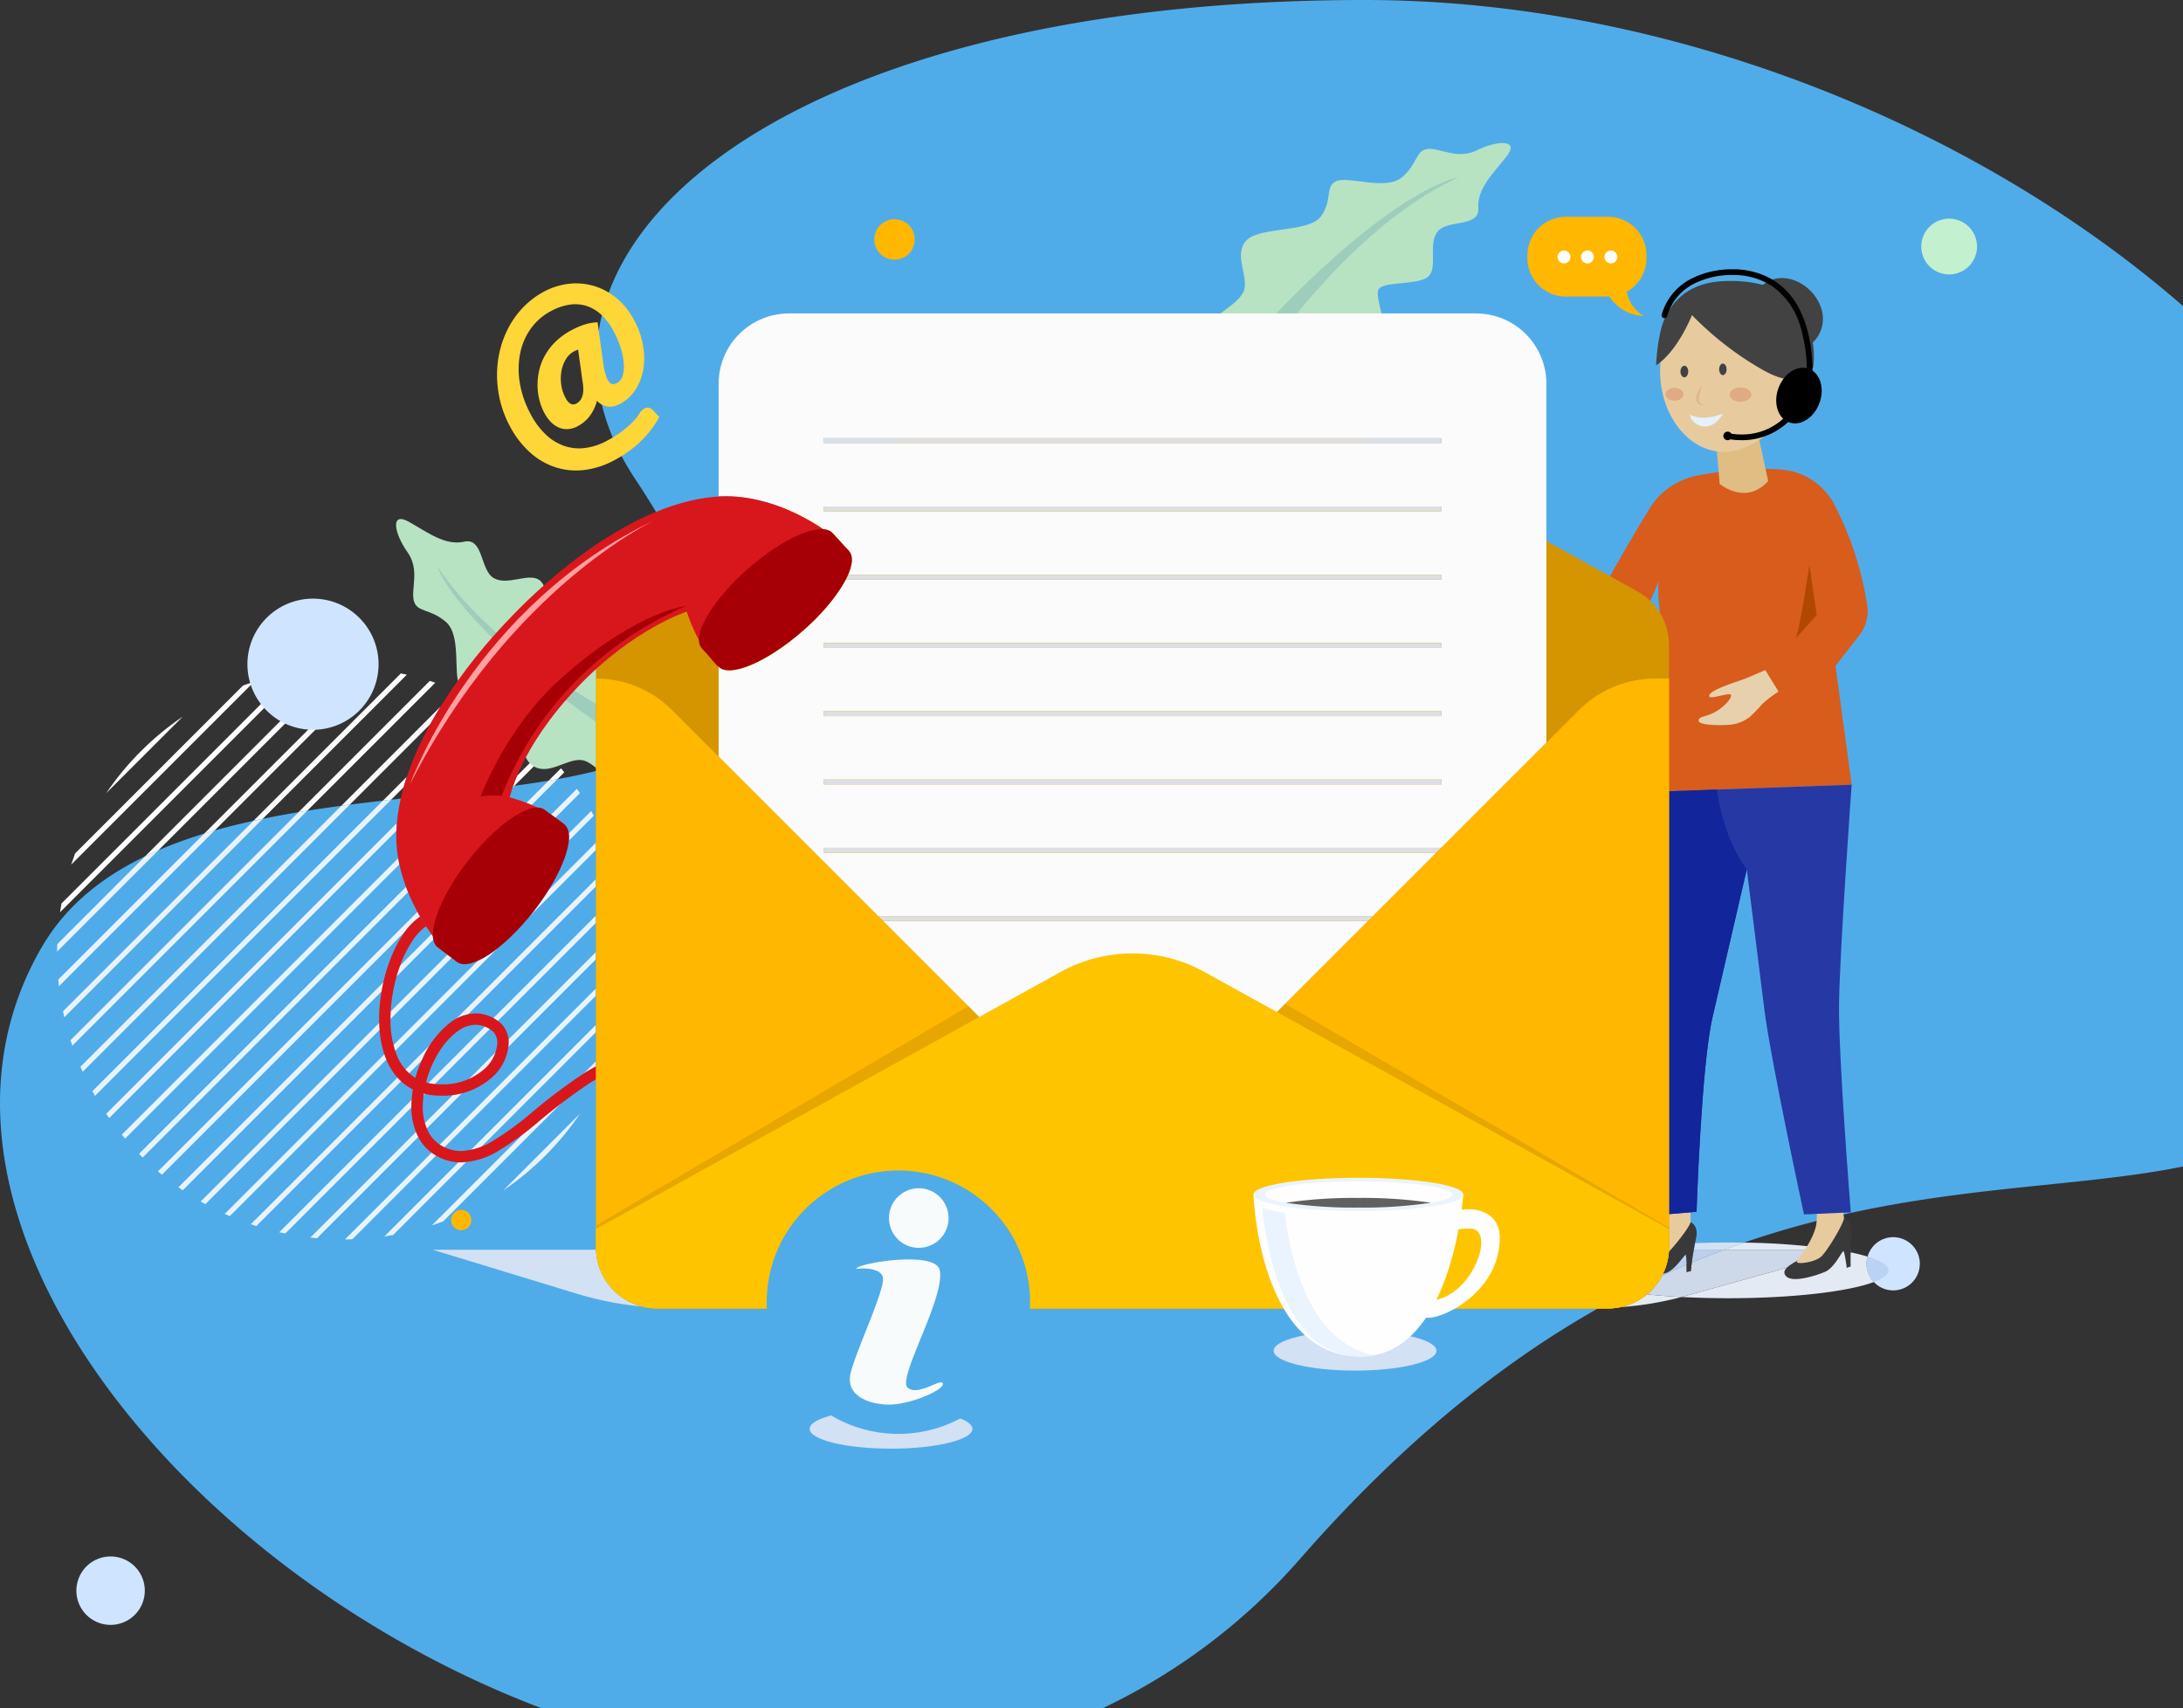 <svg xmlns="http://www.w3.org/2000/svg" xmlns:xlink="http://www.w3.org/1999/xlink" width="510.531" height="399.444" viewBox="0 0 510.531 399.444"><rect x="0" y="0" width="510.531" height="399.444" fill="#333333" stroke="none"/><defs><clipPath id="a"><path d="M480.137-210.811l58.712-58.712v1.7l-56.973,56.973q-.868.028-1.739.035" transform="translate(-480.137 269.523)"/></clipPath><clipPath id="b"><path d="M480.137-210.811h58.712v-58.712H480.137Z" transform="translate(-480.137 269.523)"/></clipPath><linearGradient id="c" x1="-8.166" y1="4.585" x2="-8.163" y2="4.585" gradientUnits="objectBoundingBox"><stop offset="0" stop-color="#dcd7f5"/><stop offset="1" stop-color="#e9f3fe"/></linearGradient><clipPath id="d"><path d="M473.6-211.087q-.774-.07-1.545-.159l66.8-66.8v1.7L473.6-211.087" transform="translate(-472.051 278.045)"/></clipPath><linearGradient id="e" x1="-7.067" y1="4.153" x2="-7.065" y2="4.153" xlink:href="#c"/><clipPath id="f"><path d="M519.46-316.861c.232-.669.528-1.453.9-2.341l6.195-6.2c.144.141.289.279.432.421s.28.288.42.432l-7.643,7.643-.305.041" transform="translate(-519.46 325.398)"/></clipPath><linearGradient id="g" x1="-65.357" y1="38.115" x2="-65.341" y2="38.115" gradientUnits="objectBoundingBox"><stop offset="0" stop-color="#eedff4"/><stop offset="1" stop-color="#fdfdfd"/></linearGradient><clipPath id="h"><path d="M432.838-229.974c-.143-.141-.288-.279-.431-.421s-.28-.288-.421-.431l62.431-62.431q.23.62.477,1.227l-62.056,62.056m86.485-86.485c.043-.128.089-.263.137-.4l.305-.041-.443.443" transform="translate(-431.986 316.902)"/></clipPath><linearGradient id="i" x1="-4.921" y1="3.646" x2="-4.92" y2="3.646" xlink:href="#c"/><clipPath id="j"><path d="M489.351-211.5l49.5-49.5v1.7l-47.464,47.464c-.677.12-1.355.232-2.035.331" transform="translate(-489.351 261.002)"/></clipPath><linearGradient id="k" x1="-9.886" y1="5.273" x2="-9.883" y2="5.273" xlink:href="#c"/><clipPath id="l"><path d="M466.174-212.186c-.467-.1-.935-.2-1.4-.3l74.076-74.076v1.7l-72.676,72.674" transform="translate(-464.774 286.565)"/></clipPath><linearGradient id="m" x1="-6.274" y1="3.853" x2="-6.272" y2="3.853" xlink:href="#c"/><clipPath id="n"><path d="M517.172-222.283,535.1-240.21a67.226,67.226,0,0,1-8.111,9.815,67.258,67.258,0,0,1-9.816,8.112" transform="translate(-517.172 240.21)"/></clipPath><linearGradient id="o" x1="-28.849" y1="13.4" x2="-28.842" y2="13.4" xlink:href="#c"/><clipPath id="p"><path d="M459.414-213.946q-.642-.2-1.281-.423l80.717-80.717v1.7l-79.436,79.436" transform="translate(-458.132 295.086)"/></clipPath><linearGradient id="q" x1="-5.676" y1="3.637" x2="-5.674" y2="3.637" xlink:href="#c"/><clipPath id="r"><path d="M527.779-318.1l2.888-2.888q.394.462.777.928l-1.6,1.6q-1.02.184-2.061.357" transform="translate(-527.779 320.987)"/></clipPath><linearGradient id="s" x1="-143.992" y1="111.146" x2="-143.956" y2="111.146" xlink:href="#g"/><clipPath id="t"><path d="M437.324-225.939c-.312-.256-.62-.515-.928-.777l60.689-60.689q.3.554.613,1.092l-60.375,60.375M523.8-312.418q-.584-.248-1.215-.491l5.191-5.191q1.04-.174,2.061-.357l-6.037,6.039" transform="translate(-436.396 318.457)"/></clipPath><linearGradient id="u" x1="-4.67" y1="3.442" x2="-4.669" y2="3.442" xlink:href="#c"/><clipPath id="v"><path d="M442.2-222.3q-.506-.344-1.009-.7l59.186-59.187c.108.148.216.3.324.44a5.542,5.542,0,0,0,.1.837L442.2-222.3m87.158-87.16c-.139-.093-.283-.188-.435-.285l-.563-.421,6.025-6.025c.236.333.468.671.7,1.008l-5.724,5.724" transform="translate(-441.194 316.188)"/></clipPath><linearGradient id="w" x1="-4.699" y1="3.368" x2="-4.698" y2="3.368" xlink:href="#c"/><clipPath id="x"><path d="M447.486-219.059q-.548-.3-1.089-.615l57.72-57.72.973.729-57.6,57.605m85.024-85.024a7.335,7.335,0,0,0-.019-1.685l5.219-5.219q.312.542.615,1.089l-5.815,5.815" transform="translate(-446.396 310.987)"/></clipPath><linearGradient id="y" x1="-4.856" y1="3.383" x2="-4.854" y2="3.383" xlink:href="#c"/><clipPath id="z"><path d="M453.207-216.259q-.592-.256-1.18-.525l59.184-59.182a23.171,23.171,0,0,0,4.631-2.927l-62.635,62.635m70.18-70.181q.456-.556.908-1.135a58.567,58.567,0,0,0,3.475-4.952l11.08-11.08v1.7l-15.463,15.463" transform="translate(-452.027 303.607)"/></clipPath><linearGradient id="aa" x1="-5.206" y1="3.476" x2="-5.205" y2="3.476" xlink:href="#c"/><clipPath id="ab"><path d="M500.469-214.1l38.38-38.38v1.7l-35.761,35.761q-1.3.486-2.619.915" transform="translate(-500.469 252.482)"/></clipPath><linearGradient id="ac" x1="-13.04" y1="6.578" x2="-13.036" y2="6.578" xlink:href="#c"/><clipPath id="ad"><path d="M479.3-312.223l23.215-23.213c-.827,1.335-1.636,2.708-2.416,4.12l-18.836,18.835c-.652.085-1.311.171-1.963.259" transform="translate(-479.299 335.436)"/></clipPath><linearGradient id="ae" x1="-20.646" y1="14.45" x2="-20.641" y2="14.45" xlink:href="#g"/><clipPath id="af"><path d="M418.8-250.015q-.268-.588-.525-1.18L479.3-312.223c.652-.088,1.311-.173,1.963-.259L418.8-250.015" transform="translate(-418.271 312.482)"/></clipPath><linearGradient id="ag" x1="-6.64" y1="5.002" x2="-6.638" y2="5.002" xlink:href="#c"/><clipPath id="ah"><path d="M489.019-313.422l5.595-5.595q-.406,1.222-.755,2.459l-2.917,2.917q-.96.108-1.923.219" transform="translate(-489.019 319.017)"/></clipPath><linearGradient id="ai" x1="-87.408" y1="57.022" x2="-87.384" y2="57.022" xlink:href="#g"/><clipPath id="aj"><path d="M421.686-244.385c-.208-.361-.415-.724-.615-1.089l67.948-67.948q.962-.112,1.923-.219l-69.256,69.256" transform="translate(-421.071 313.641)"/></clipPath><linearGradient id="ak" x1="-6.026" y1="4.529" x2="-6.025" y2="4.529" xlink:href="#c"/><clipPath id="al"><path d="M425-239.183c-.236-.333-.467-.671-.7-1.008l67.973-67.972c-.053.605-.093,1.215-.117,1.821L425-239.183" transform="translate(-424.308 308.163)"/></clipPath><linearGradient id="am" x1="-6.242" y1="4.467" x2="-6.24" y2="4.467" xlink:href="#c"/><clipPath id="an"><path d="M428.727-234.385q-.392-.462-.776-.928l64.64-64.64q.124.718.276,1.428l-64.14,64.14" transform="translate(-427.951 299.953)"/></clipPath><linearGradient id="ao" x1="-6.592" y1="4.575" x2="-6.59" y2="4.575" xlink:href="#c"/><clipPath id="ap"><path d="M413.515-287.339c.1-.68.212-1.357.331-2.035l54.164-54.164c.677-.119,1.355-.232,2.035-.331l-56.529,56.529" transform="translate(-413.515 343.868)"/></clipPath><linearGradient id="aq" x1="-7.315" y1="6.083" x2="-7.313" y2="6.083" xlink:href="#g"/><clipPath id="ar"><path d="M424.295-315.161a67.178,67.178,0,0,1,8.112-9.816,67.251,67.251,0,0,1,9.815-8.112l-17.927,17.928" transform="translate(-424.295 333.089)"/></clipPath><linearGradient id="as" x1="-23.668" y1="18.579" x2="-23.661" y2="18.579" xlink:href="#g"/><clipPath id="at"><path d="M469.283-310.727l30.7-30.7q.642.2,1.281.423l-29.944,29.944c-.683.108-1.357.219-2.036.332" transform="translate(-469.283 341.426)"/></clipPath><linearGradient id="au" x1="-14.674" y1="11.122" x2="-14.67" y2="11.122" xlink:href="#g"/><clipPath id="av"><path d="M416.379-256.121c-.144-.425-.287-.853-.421-1.281l53.325-53.325c.679-.113,1.353-.224,2.036-.332l-54.94,54.939" transform="translate(-415.958 311.059)"/></clipPath><linearGradient id="aw" x1="-7.514" y1="5.662" x2="-7.511" y2="5.662" xlink:href="#c"/><clipPath id="ax"><path d="M433.384-300.391l44.133-44.135q.87-.028,1.739-.035l-42.737,42.739q-1.592.688-3.135,1.431" transform="translate(-433.384 344.56)"/></clipPath><linearGradient id="ay" x1="-9.448" y1="7.801" x2="-9.445" y2="7.801" xlink:href="#g"/><clipPath id="az"><path d="M412.823-278.127q.006-.868.035-1.739l20.527-20.525q1.54-.742,3.135-1.431l-23.7,23.695" transform="translate(-412.823 301.822)"/></clipPath><linearGradient id="ba" x1="-17.422" y1="12.738" x2="-17.416" y2="12.738" xlink:href="#c"/><clipPath id="bb"><path d="M416.112-298.458q.43-1.318.915-2.619l39.28-39.279q1.3-.486,2.619-.915l-42.813,42.812" transform="translate(-416.112 341.27)"/></clipPath><linearGradient id="bc" x1="-9.719" y1="7.971" x2="-9.716" y2="7.971" xlink:href="#g"/><clipPath id="bd"><path d="M458.744-308.71l34.476-34.476q.7.144,1.4.3L460.91-309.171c-.725.151-1.445.3-2.165.461" transform="translate(-458.744 343.186)"/></clipPath><linearGradient id="be" x1="-12.786" y1="9.954" x2="-12.783" y2="9.954" xlink:href="#g"/><clipPath id="bf"><path d="M414.5-262.762q-.16-.7-.3-1.4l44.547-44.547c.72-.157,1.44-.311,2.165-.461L414.5-262.762" transform="translate(-414.198 309.171)"/></clipPath><linearGradient id="bg" x1="-8.867" y1="6.662" x2="-8.864" y2="6.662" xlink:href="#c"/><clipPath id="bh"><path d="M447.238-305.725l38.561-38.56c.515.047,1.031.1,1.544.159l-37.688,37.689q-1.218.346-2.417.712" transform="translate(-447.238 344.284)"/></clipPath><linearGradient id="bi" x1="-11.152" y1="8.929" x2="-11.148" y2="8.929" xlink:href="#g"/><clipPath id="bj"><path d="M413.258-270.039q-.088-.772-.16-1.545l34.14-34.14q1.2-.366,2.417-.712l-36.4,36.4" transform="translate(-413.098 306.437)"/></clipPath><linearGradient id="bk" x1="-11.3" y1="8.419" x2="-11.296" y2="8.419" xlink:href="#c"/><clipPath id="bl"><path d="M664-229.863h-2.608l-35.477-35.477-19.952-19.952h113.47l-19.387,19.384h0L664-229.863m56.567-56.563H604.829l-37.3-37.3v-21.008a3.466,3.466,0,0,0,2.5.828c3.9,0,10.687-3.524,17.216-9.259a44.837,44.837,0,0,0,10.023-11.961h139.29v-1.133H597.815c1.057-2.425,1.208-4.392.225-5.511h0l-.06-.065-3.759-4.119a3.125,3.125,0,0,0-2.227-.944c-5.777-3.968-14.184-7.715-22.755-7.715q-.856,0-1.711.051V-410.92a16.445,16.445,0,0,1,16.445-16.445h160.7a16.445,16.445,0,0,1,16.444,16.445v83.942l-24.587,24.585H592.088v1.133H735.4l-14.835,14.833M592.088-318.359v1.133H736.562v-1.133H592.088m0-15.967v1.133H736.562v-1.133H592.088m0-15.967v1.133H736.562v-1.133H592.088m0-31.933v1.133H736.562v-1.133H592.088m0-15.967v1.133H736.562v-1.133H592.088" transform="translate(-567.529 427.366)"/></clipPath><linearGradient id="bm" x1="-2.932" y1="2.164" x2="-2.931" y2="2.164" gradientUnits="objectBoundingBox"><stop offset="0" stop-color="#cac7c2"/><stop offset="0.477" stop-color="#fbfbfb"/><stop offset="1" stop-color="#fbfbfb"/></linearGradient><clipPath id="bn"><path d="M592.088-397.059H736.562v-1.133H592.088Z" transform="translate(-592.088 398.192)"/></clipPath><linearGradient id="bo" x1="-4.098" y1="351.347" x2="-4.097" y2="351.347" gradientUnits="objectBoundingBox"><stop offset="0" stop-color="#b2b1af"/><stop offset="1" stop-color="#dddfe2"/></linearGradient><clipPath id="bp"><path d="M592.088-381.092H736.562v-1.133H592.088Z" transform="translate(-592.088 382.226)"/></clipPath><linearGradient id="bq" x1="-4.098" y1="337.259" x2="-4.097" y2="337.259" xlink:href="#bo"/><clipPath id="br"><path d="M736.562-365.126H597.272q.3-.582.543-1.133H736.562v1.133" transform="translate(-597.272 366.259)"/></clipPath><linearGradient id="bs" x1="-4.288" y1="323.171" x2="-4.287" y2="323.171" xlink:href="#bo"/><clipPath id="bt"><path d="M592.088-349.159H736.562v-1.133H592.088Z" transform="translate(-592.088 350.292)"/></clipPath><linearGradient id="bu" x1="-4.098" y1="309.082" x2="-4.097" y2="309.082" xlink:href="#bo"/><clipPath id="bv"><path d="M592.088-333.193H736.562v-1.133H592.088Z" transform="translate(-592.088 334.326)"/></clipPath><linearGradient id="bw" x1="-4.098" y1="294.994" x2="-4.097" y2="294.994" xlink:href="#bo"/><clipPath id="bx"><path d="M592.088-317.226H736.562v-1.133H592.088Z" transform="translate(-592.088 318.359)"/></clipPath><linearGradient id="by" x1="-4.098" y1="280.906" x2="-4.097" y2="280.906" xlink:href="#bo"/><clipPath id="bz"><path d="M735.4-301.259H592.088v-1.133H736.534l-1.133,1.133" transform="translate(-592.088 302.393)"/></clipPath><linearGradient id="ca" x1="-4.099" y1="266.818" x2="-4.098" y2="266.818" xlink:href="#bo"/><clipPath id="cb"><path d="M719.433-285.293H605.962l-1.133-1.133H720.566l-1.133,1.133" transform="translate(-604.829 286.426)"/></clipPath><linearGradient id="cc" x1="-5.226" y1="252.729" x2="-5.225" y2="252.729" xlink:href="#bo"/><clipPath id="cd"><path d="M661.392-229.863h0l-35.477-35.477h0l35.477,35.477" transform="translate(-625.914 265.341)"/></clipPath><linearGradient id="ce" x1="-17.643" y1="7.479" x2="-17.639" y2="7.479" gradientUnits="objectBoundingBox"><stop offset="0" stop-color="#b7b4af"/><stop offset="1" stop-color="#e3e3e2"/></linearGradient><clipPath id="cf"><path d="M506.073-275.971l-.1-.1a1.656,1.656,0,0,1-.371-.495,2.346,2.346,0,0,1-.337-.785,7.052,7.052,0,0,1-.227-2.283,14.044,14.044,0,0,1,.5-2.921,26.291,26.291,0,0,1,1.133-3.3,33.06,33.06,0,0,1,1.664-3.517c.644-1.184,1.352-2.384,2.131-3.565s1.62-2.332,2.5-3.492c.881-1.1,1.807-2.2,2.765-3.26s1.948-2.021,2.939-2.935a33.009,33.009,0,0,1,3.007-2.469A26.356,26.356,0,0,1,524.6-307a13.954,13.954,0,0,1,2.713-1.192,7.961,7.961,0,0,1,2.013-.344c.087,0,.173,0,.256.009a2.353,2.353,0,0,1,.84.135,1.682,1.682,0,0,1,.573.24l.119.079a3.007,3.007,0,0,0-1.476-.344c-3.731,0-10.337,4.94-16.161,12.4-6.7,8.585-9.907,17.367-7.408,20.04" transform="translate(-505.031 308.533)"/></clipPath><linearGradient id="cg" x1="-19.359" y1="9.475" x2="-19.354" y2="9.475" gradientUnits="objectBoundingBox"><stop offset="0" stop-color="#a60006"/><stop offset="0.489" stop-color="#ea1721"/><stop offset="1" stop-color="#a60006"/></linearGradient><clipPath id="ch"><path d="M506.347-275.721h0m0,0-.273-.251c-2.5-2.673.709-11.455,7.408-20.04,5.824-7.463,12.431-12.4,16.161-12.4a3.007,3.007,0,0,1,1.476.344l.311.205-.461-.219a1.555,1.555,0,0,0-.577-.149,1.74,1.74,0,0,0-.437-.047c-.116,0-.237.005-.365.016a6.631,6.631,0,0,0-2.1.541,19.145,19.145,0,0,0-2.5,1.369,25.564,25.564,0,0,0-2.715,2.024c-.929.765-1.849,1.647-2.8,2.556s-1.859,1.924-2.791,2.945c-.909,1.024-1.8,2.109-2.685,3.235-.849,1.092-1.695,2.235-2.472,3.372s-1.519,2.284-2.179,3.423-1.284,2.248-1.8,3.336a25.356,25.356,0,0,0-1.3,3.127,19.149,19.149,0,0,0-.723,2.755,6.656,6.656,0,0,0-.013,2.171,2.56,2.56,0,0,0,.223.767,1.583,1.583,0,0,0,.287.527l.325.4" transform="translate(-505.228 308.414)"/></clipPath><linearGradient id="ci" x1="-19.283" y1="9.434" x2="-19.277" y2="9.434" xlink:href="#cg"/><clipPath id="cj"><path d="M567.185-345.159c-.025-.035-.053-.073-.084-.113a1.66,1.66,0,0,1-.272-.556,2.346,2.346,0,0,1-.185-.835,7.037,7.037,0,0,1,.2-2.285,14,14,0,0,1,1.033-2.777,26.312,26.312,0,0,1,1.729-3.035A33.028,33.028,0,0,1,571.9-357.9c.855-1.044,1.773-2.092,2.759-3.107s2.035-2,3.1-2.957c1.089-.935,2.191-1.831,3.333-2.695,1.132-.848,2.291-1.623,3.435-2.336a32.995,32.995,0,0,1,3.413-1.865,26.545,26.545,0,0,1,3.233-1.324,14.011,14.011,0,0,1,2.888-.665c.355-.028.695-.045,1.013-.045a4.943,4.943,0,0,1,1.279.14,2.3,2.3,0,0,1,.8.289,1.658,1.658,0,0,1,.52.343l.1.1a3.612,3.612,0,0,0-2.359-.7c-3.9,0-10.687,3.523-17.216,9.257-8.183,7.188-12.971,15.216-11.013,18.309" transform="translate(-566.613 372.899)"/></clipPath><linearGradient id="ck" x1="-18.184" y1="13.443" x2="-18.18" y2="13.443" xlink:href="#cg"/><clipPath id="cl"><path d="M567.408-344.863h0m0,0-.223-.3c-1.957-3.093,2.831-11.121,11.013-18.309,6.529-5.735,13.312-9.257,17.216-9.257a3.612,3.612,0,0,1,2.359.7l.267.259-.412-.3a1.6,1.6,0,0,0-.54-.255,2.534,2.534,0,0,0-.781-.18,3.609,3.609,0,0,0-.565-.041,8.948,8.948,0,0,0-1.6.183,19.079,19.079,0,0,0-2.708.88A25.459,25.459,0,0,0,588.387-370c-1.056.579-2.124,1.272-3.225,1.989s-2.185,1.544-3.291,2.373c-1.081.833-2.173,1.744-3.232,2.671s-2.087,1.884-3.067,2.86-1.917,1.96-2.777,2.956-1.68,1.969-2.389,2.943a25.308,25.308,0,0,0-1.863,2.828,19.061,19.061,0,0,0-1.223,2.573,6.667,6.667,0,0,0-.419,2.131,2.578,2.578,0,0,0,.076.793,1.6,1.6,0,0,0,.184.572c.16.292.247.448.247.448" transform="translate(-566.748 372.726)"/></clipPath><linearGradient id="cm" x1="-18.112" y1="13.377" x2="-18.108" y2="13.377" xlink:href="#cg"/></defs><g transform="translate(-399.467 -165.998)"><path d="M848.443-205.113a6.223,6.223,0,0,1-6.223,6.223A6.223,6.223,0,0,1,836-205.113a6.222,6.222,0,0,1,6.223-6.221,6.222,6.222,0,0,1,6.223,6.221" transform="translate(0 666.665)" fill="#cfe5ff"/><path d="M910-429.094c-49.107-42.755-121.04-71.573-191.333-71.573-139.412,0-205.141,59.972-170.666,112,73.333,110.666-100.444,44-138.666,109.333-35.861,61.3,31.3,145.72,116.67,178.112H657.437A142.4,142.4,0,0,0,704-136.667c82.841-94.274,156.142-81.034,206-91.2V-429.093" transform="translate(0 666.665)" fill="#50ace9"/><g transform="translate(480.137 397.142)"><g clip-path="url(#a)"><g clip-path="url(#b)"><path d="M480.132-210.8v-.267h.133v-.133h.133v-.133h.133v-.133h.133v-.133h.133v-.133h.133v-.133h.133V-212h.133v-.133h.133v-.133h.133v-.133h.133v-.133h.133v-.133h.133v-.133H482v-.133h.133v-.133h.133v-.133h.133v-.133h.133v-.133h.133v-.133h.133v-.133h.133v-.133h.133V-214h.133v-.133h.133v-.133h.133v-.133h.133v-.133h.133v-.133h.133v-.133H484v-.133h.133v-.133h.133v-.133h.133v-.133h.133v-.133h.133v-.133h.133v-.133h.133v-.133h.133V-216h.133v-.133h.133v-.133h.133v-.133h.133v-.133h.133v-.133h.133v-.133H486v-.133h.133v-.133h.133v-.133h.133v-.133h.133v-.133h.133v-.133h.133v-.133h.133v-.133h.133V-218h.133v-.133h.133v-.133h.133v-.133h.133v-.133h.133v-.133h.133v-.133H488v-.133h.133v-.133h.133v-.133h.133v-.133h.133v-.133h.133v-.133h.133v-.133h.133v-.133h.133V-220h.133v-.133h.133v-.133h.133v-.133h.133v-.133h.133v-.133h.133v-.133H490v-.133h.133v-.133h.133v-.133h.133v-.133h.133v-.133h.133v-.133h.133v-.133h.133v-.133h.133V-222h.133v-.133h.133v-.133h.133v-.133h.133v-.133h.133v-.133h.133v-.133H492v-.133h.133v-.133h.133v-.133h.133v-.133h.133v-.133h.133v-.133h.133v-.133h.133v-.133h.133V-224h.133v-.133h.133v-.133h.133v-.133h.133v-.133h.133v-.133h.133v-.133H494v-.133h.133v-.133h.133v-.133h.133v-.133h.133v-.133h.133v-.133h.133v-.133h.133v-.133h.133V-226h.133v-.133h.133v-.133h.133v-.133h.133v-.133h.133v-.133h.133v-.133H496v-.133h.133v-.133h.133v-.133h.133v-.133h.133v-.133h.133v-.133h.133v-.133h.133v-.133h.133V-228h.133v-.133h.133v-.133h.133v-.133h.133v-.133h.133v-.133h.133v-.133H498v-.133h.133v-.133h.133v-.133h.133v-.133h.133v-.133h.133v-.133h.133v-.133h.133v-.133h.133V-230h.133v-.133h.133v-.133h.133v-.133h.133v-.133h.133v-.133h.133v-.133H500v-.133h.133v-.133h.133v-.133h.133v-.133h.133v-.133h.133v-.133h.133v-.133h.133v-.133h.133V-232h.133v-.133h.133v-.133h.133v-.133h.133v-.133h.133v-.133h.133v-.133H502v-.133h.133v-.133h.133v-.133h.133v-.133h.133v-.133h.133v-.133h.133v-.133h.133v-.133h.133V-234h.133v-.133h.133v-.133h.133v-.133h.133v-.133h.133v-.133h.133v-.133H504v-.133h.133v-.133h.133v-.133h.133v-.133h.133v-.133h.133v-.133h.133v-.133h.133v-.133h.133V-236h.133v-.133h.133v-.133h.133v-.133h.133v-.133h.133v-.133h.133v-.133H506v-.133h.133v-.133h.133v-.133h.133v-.133h.133v-.133h.133v-.133h.133v-.133h.133v-.133h.133V-238h.133v-.133h.133v-.133h.133v-.133h.133v-.133h.133v-.133h.133v-.133H508v-.133h.133v-.133h.133v-.133h.133v-.133h.133v-.133h.133v-.133h.133v-.133h.133v-.133h.133V-240h.133v-.133h.133v-.133h.133v-.133h.133v-.133h.133v-.133h.133v-.133H510v-.133h.133v-.133h.133v-.133h.133v-.133h.133v-.133h.133v-.133h.133v-.133h.133v-.133h.133V-242h.133v-.133h.133v-.133h.133v-.133h.133v-.133h.133v-.133h.133v-.133H512v-.133h.133v-.133h.133v-.133h.133v-.133h.133v-.133h.133v-.133h.133v-.133h.133v-.133h.133V-244h.133v-.133h.133v-.133h.133v-.133h.133v-.133h.133v-.133h.133v-.133H514v-.133h.133v-.133h.133v-.133h.133v-.133h.133v-.133h.133v-.133h.133v-.133h.133v-.133h.133V-246h.133v-.133h.133v-.133h.133v-.133h.133v-.133h.133v-.133h.133v-.133H516v-.133h.133v-.133h.133v-.133h.133v-.133h.133v-.133h.133v-.133h.133v-.133h.133v-.133h.133V-248h.133v-.133h.133v-.133h.133v-.133h.133v-.133h.133v-.133h.133v-.133H518v-.133h.133v-.133h.133v-.133h.133v-.133h.133v-.133h.133v-.133h.133v-.133h.133v-.133h.133V-250h.133v-.133h.133v-.133h.133v-.133h.133v-.133h.133v-.133h.133v-.133H520v-.133h.133v-.133h.133v-.133h.133v-.133h.133v-.133h.133v-.133h.133v-.133h.133v-.133h.133V-252h.133v-.133h.133v-.133h.133v-.133h.133v-.133h.133v-.133h.133v-.133H522v-.133h.133v-.133h.133v-.133h.133v-.133h.133v-.133h.133v-.133h.133v-.133h.133v-.133h.133V-254h.133v-.133h.133v-.133h.133v-.133h.133v-.133h.133v-.133h.133v-.133H524v-.133h.133v-.133h.133v-.133h.133v-.133h.133v-.133h.133v-.133h.133v-.133h.133v-.133h.133V-256h.133v-.133h.133v-.133h.133v-.133h.133v-.133h.133v-.133h.133v-.133H526v-.133h.133v-.133h.133v-.133h.133v-.133h.133v-.133h.133v-.133h.133v-.133h.133v-.133h.133V-258h.133v-.133h.133v-.133h.133v-.133h.133v-.133h.133v-.133h.133v-.133H528v-.133h.133v-.133h.133v-.133h.133v-.133h.133v-.133h.133v-.133h.133v-.133h.133v-.133h.133V-260h.133v-.133h.133v-.133h.133v-.133h.133v-.133h.133v-.133h.133v-.133H530v-.133h.133v-.133h.133v-.133h.133v-.133h.133v-.133h.133v-.133h.133v-.133h.133v-.133h.133V-262h.133v-.133h.133v-.133h.133v-.133h.133v-.133h.133v-.133h.133v-.133H532v-.133h.133v-.133h.133v-.133h.133v-.133h.133v-.133h.133v-.133h.133v-.133h.133v-.133h.133V-264h.133v-.133h.133v-.133h.133v-.133h.133v-.133h.133v-.133h.133v-.133H534v-.133h.133v-.133h.133v-.133h.133v-.133h.133v-.133h.133v-.133h.133v-.133h.133v-.133h.133V-266h.133v-.133h.133v-.133h.133v-.133h.133v-.133h.133v-.133h.133v-.133H536v-.133h.133v-.133h.133v-.133h.133v-.133h.133v-.133h.133v-.133h.133v-.133h.133v-.133h.133V-268h.133v-.133h.133v-.133h.133v-.133h.133v-.133h.133v-.133h.133v-.133H538v-.133h.133v-.133h.133v-.133h.133v-.133h.133v-.133h.133v-.133h.267v1.867H538.8v.133h-.133v.133h-.133v.133H538.4v.133h-.133v.133h-.133v.133H538v.133h-.133v.133h-.133v.133H537.6v.133h-.133v.133h-.133v.133H537.2V-266h-.133v.133h-.133v.133H536.8v.133h-.133v.133h-.133v.133H536.4v.133h-.133v.133h-.133v.133H536v.133h-.133v.133h-.133v.133H535.6v.133h-.133v.133h-.133v.133H535.2V-264h-.133v.133h-.133v.133H534.8v.133h-.133v.133h-.133v.133H534.4v.133h-.133v.133h-.133v.133H534v.133h-.133v.133h-.133v.133H533.6v.133h-.133v.133h-.133v.133H533.2V-262h-.133v.133h-.133v.133H532.8v.133h-.133v.133h-.133v.133H532.4v.133h-.133v.133h-.133v.133H532v.133h-.133v.133h-.133v.133H531.6v.133h-.133v.133h-.133v.133H531.2V-260h-.133v.133h-.133v.133H530.8v.133h-.133v.133h-.133v.133H530.4v.133h-.133v.133h-.133v.133H530v.133h-.133v.133h-.133v.133H529.6v.133h-.133v.133h-.133v.133H529.2V-258h-.133v.133h-.133v.133H528.8v.133h-.133v.133h-.133v.133H528.4v.133h-.133v.133h-.133v.133H528v.133h-.133v.133h-.133v.133H527.6v.133h-.133v.133h-.133v.133H527.2V-256h-.133v.133h-.133v.133H526.8v.133h-.133v.133h-.133v.133H526.4v.133h-.133v.133h-.133v.133H526v.133h-.133v.133h-.133v.133H525.6v.133h-.133v.133h-.133v.133H525.2V-254h-.133v.133h-.133v.133H524.8v.133h-.133v.133h-.133v.133H524.4v.133h-.133v.133h-.133v.133H524v.133h-.133v.133h-.133v.133H523.6v.133h-.133v.133h-.133v.133H523.2V-252h-.133v.133h-.133v.133H522.8v.133h-.133v.133h-.133v.133H522.4v.133h-.133v.133h-.133v.133H522v.133h-.133v.133h-.133v.133H521.6v.133h-.133v.133h-.133v.133H521.2V-250h-.133v.133h-.133v.133H520.8v.133h-.133v.133h-.133v.133H520.4v.133h-.133v.133h-.133v.133H520v.133h-.133v.133h-.133v.133H519.6v.133h-.133v.133h-.133v.133H519.2V-248h-.133v.133h-.133v.133H518.8v.133h-.133v.133h-.133v.133H518.4v.133h-.133v.133h-.133v.133H518v.133h-.133v.133h-.133v.133H517.6v.133h-.133v.133h-.133v.133H517.2V-246h-.133v.133h-.133v.133H516.8v.133h-.133v.133h-.133v.133H516.4v.133h-.133v.133h-.133v.133H516v.133h-.133v.133h-.133v.133H515.6v.133h-.133v.133h-.133v.133H515.2V-244h-.133v.133h-.133v.133H514.8v.133h-.133v.133h-.133v.133H514.4v.133h-.133v.133h-.133v.133H514v.133h-.133v.133h-.133v.133H513.6v.133h-.133v.133h-.133v.133H513.2V-242h-.133v.133h-.133v.133H512.8v.133h-.133v.133h-.133v.133H512.4v.133h-.133v.133h-.133v.133H512v.133h-.133v.133h-.133v.133H511.6v.133h-.133v.133h-.133v.133H511.2V-240h-.133v.133h-.133v.133H510.8v.133h-.133v.133h-.133v.133H510.4v.133h-.133v.133h-.133v.133H510v.133h-.133v.133h-.133v.133H509.6v.133h-.133v.133h-.133v.133H509.2V-238h-.133v.133h-.133v.133H508.8v.133h-.133v.133h-.133v.133H508.4v.133h-.133v.133h-.133v.133H508v.133h-.133v.133h-.133v.133H507.6v.133h-.133v.133h-.133v.133H507.2V-236h-.133v.133h-.133v.133H506.8v.133h-.133v.133h-.133v.133H506.4v.133h-.133v.133h-.133v.133H506v.133h-.133v.133h-.133v.133H505.6v.133h-.133v.133h-.133v.133H505.2V-234h-.133v.133h-.133v.133H504.8v.133h-.133v.133h-.133v.133H504.4v.133h-.133v.133h-.133v.133H504v.133h-.133v.133h-.133v.133H503.6v.133h-.133v.133h-.133v.133H503.2V-232h-.133v.133h-.133v.133H502.8v.133h-.133v.133h-.133v.133H502.4v.133h-.133v.133h-.133v.133H502v.133h-.133v.133h-.133v.133H501.6v.133h-.133v.133h-.133v.133H501.2V-230h-.133v.133h-.133v.133H500.8v.133h-.133v.133h-.133v.133H500.4v.133h-.133v.133h-.133v.133H500v.133h-.133v.133h-.133v.133H499.6v.133h-.133v.133h-.133v.133H499.2V-228h-.133v.133h-.133v.133H498.8v.133h-.133v.133h-.133v.133H498.4v.133h-.133v.133h-.133v.133H498v.133h-.133v.133h-.133v.133H497.6v.133h-.133v.133h-.133v.133H497.2V-226h-.133v.133h-.133v.133H496.8v.133h-.133v.133h-.133v.133H496.4v.133h-.133v.133h-.133v.133H496v.133h-.133v.133h-.133v.133H495.6v.133h-.133v.133h-.133v.133H495.2V-224h-.133v.133h-.133v.133H494.8v.133h-.133v.133h-.133v.133H494.4v.133h-.133v.133h-.133v.133H494v.133h-.133v.133h-.133v.133H493.6v.133h-.133v.133h-.133v.133H493.2V-222h-.133v.133h-.133v.133H492.8v.133h-.133v.133h-.133v.133H492.4v.133h-.133v.133h-.133v.133H492v.133h-.133v.133h-.133v.133H491.6v.133h-.133v.133h-.133v.133H491.2V-220h-.133v.133h-.133v.133H490.8v.133h-.133v.133h-.133v.133H490.4v.133h-.133v.133h-.133v.133H490v.133h-.133v.133h-.133v.133H489.6v.133h-.133v.133h-.133v.133H489.2V-218h-.133v.133h-.133v.133H488.8v.133h-.133v.133h-.133v.133H488.4v.133h-.133v.133h-.133v.133H488v.133h-.133v.133h-.133v.133H487.6v.133h-.133v.133h-.133v.133H487.2V-216h-.133v.133h-.133v.133H486.8v.133h-.133v.133h-.133v.133H486.4v.133h-.133v.133h-.133v.133H486v.133h-.133v.133h-.133v.133H485.6v.133h-.133v.133h-.133v.133H485.2V-214h-.133v.133h-.133v.133H484.8v.133h-.133v.133h-.133v.133H484.4v.133h-.133v.133h-.133v.133H484v.133h-.133v.133h-.133v.133H483.6v.133h-.133v.133h-.133v.133H483.2V-212h-.133v.133h-.133v.133H482.8v.133h-.133v.133h-.133v.133H482.4v.133h-.133v.133h-.133v.133H482v.133" transform="translate(-480.137 269.523)" fill="url(#c)"/></g></g></g><g transform="translate(472.051 388.62)"><g clip-path="url(#d)"><path d="M473.6-211.087q-.774-.07-1.545-.159l66.8-66.8v1.7L473.6-211.087" transform="translate(-472.051 278.045)" fill="url(#e)"/></g></g><g transform="translate(519.46 341.267)"><g clip-path="url(#f)"><path d="M519.46-316.861c.232-.669.528-1.453.9-2.341l6.195-6.2c.144.141.289.279.432.421s.28.288.42.432l-7.643,7.643-.305.041" transform="translate(-519.46 325.398)" fill="url(#g)"/></g></g><g transform="translate(431.986 349.763)"><g clip-path="url(#h)"><path d="M432.838-229.974c-.143-.141-.288-.279-.431-.421s-.28-.288-.421-.431l62.431-62.431q.23.62.477,1.227l-62.056,62.056m86.485-86.485c.043-.128.089-.263.137-.4l.305-.041-.443.443" transform="translate(-431.986 316.902)" fill="url(#i)"/></g></g><g transform="translate(489.351 405.663)"><g clip-path="url(#j)"><path d="M489.351-211.5l49.5-49.5v1.7l-47.464,47.464c-.677.12-1.355.232-2.035.331" transform="translate(-489.351 261.002)" fill="url(#k)"/></g></g><g transform="translate(464.774 380.1)"><g clip-path="url(#l)"><path d="M466.174-212.186c-.467-.1-.935-.2-1.4-.3l74.076-74.076v1.7l-72.676,72.674" transform="translate(-464.774 286.565)" fill="url(#m)"/></g></g><g transform="translate(517.172 426.455)"><g clip-path="url(#n)"><path d="M517.172-222.283,535.1-240.21a67.226,67.226,0,0,1-8.111,9.815,67.258,67.258,0,0,1-9.816,8.112" transform="translate(-517.172 240.21)" fill="url(#o)"/></g></g><g transform="translate(458.132 371.579)"><g clip-path="url(#p)"><path d="M459.414-213.946q-.642-.2-1.281-.423l80.717-80.717v1.7l-79.436,79.436" transform="translate(-458.132 295.086)" fill="url(#q)"/></g></g><g transform="translate(527.779 345.678)"><g clip-path="url(#r)"><path d="M527.779-318.1l2.888-2.888q.394.462.777.928l-1.6,1.6q-1.02.184-2.061.357" transform="translate(-527.779 320.987)" fill="url(#s)"/></g></g><g transform="translate(436.396 348.208)"><g clip-path="url(#t)"><path d="M437.324-225.939c-.312-.256-.62-.515-.928-.777l60.689-60.689q.3.554.613,1.092l-60.375,60.375M523.8-312.418q-.584-.248-1.215-.491l5.191-5.191q1.04-.174,2.061-.357l-6.037,6.039" transform="translate(-436.396 318.457)" fill="url(#u)"/></g></g><g transform="translate(441.194 350.477)"><g clip-path="url(#v)"><path d="M442.2-222.3q-.506-.344-1.009-.7l59.186-59.187c.108.148.216.3.324.44a5.542,5.542,0,0,0,.1.837L442.2-222.3m87.158-87.16c-.139-.093-.283-.188-.435-.285l-.563-.421,6.025-6.025c.236.333.468.671.7,1.008l-5.724,5.724" transform="translate(-441.194 316.188)" fill="url(#w)"/></g></g><g transform="translate(446.396 355.678)"><g clip-path="url(#x)"><path d="M447.486-219.059q-.548-.3-1.089-.615l57.72-57.72.973.729-57.6,57.605m85.024-85.024a7.335,7.335,0,0,0-.019-1.685l5.219-5.219q.312.542.615,1.089l-5.815,5.815" transform="translate(-446.396 310.987)" fill="url(#y)"/></g></g><g transform="translate(452.027 363.058)"><g clip-path="url(#z)"><path d="M453.207-216.259q-.592-.256-1.18-.525l59.184-59.182a23.171,23.171,0,0,0,4.631-2.927l-62.635,62.635m70.18-70.181q.456-.556.908-1.135a58.567,58.567,0,0,0,3.475-4.952l11.08-11.08v1.7l-15.463,15.463" transform="translate(-452.027 303.607)" fill="url(#aa)"/></g></g><g transform="translate(500.469 414.183)"><g clip-path="url(#ab)"><path d="M500.469-214.1l38.38-38.38v1.7l-35.761,35.761q-1.3.486-2.619.915" transform="translate(-500.469 252.482)" fill="url(#ac)"/></g></g><g transform="translate(479.299 331.229)"><g clip-path="url(#ad)"><path d="M479.3-312.223l23.215-23.213c-.827,1.335-1.636,2.708-2.416,4.12l-18.836,18.835c-.652.085-1.311.171-1.963.259" transform="translate(-479.299 335.436)" fill="url(#ae)"/></g></g><g transform="translate(418.271 354.183)"><g clip-path="url(#af)"><path d="M418.8-250.015q-.268-.588-.525-1.18L479.3-312.223c.652-.088,1.311-.173,1.963-.259L418.8-250.015" transform="translate(-418.271 312.482)" fill="url(#ag)"/></g></g><g transform="translate(489.019 347.649)"><g clip-path="url(#ah)"><path d="M489.019-313.422l5.595-5.595q-.406,1.222-.755,2.459l-2.917,2.917q-.96.108-1.923.219" transform="translate(-489.019 319.017)" fill="url(#ai)"/></g></g><g transform="translate(421.071 353.025)"><g clip-path="url(#aj)"><path d="M421.686-244.385c-.208-.361-.415-.724-.615-1.089l67.948-67.948q.962-.112,1.923-.219l-69.256,69.256" transform="translate(-421.071 313.641)" fill="url(#ak)"/></g></g><g transform="translate(424.308 358.502)"><g clip-path="url(#al)"><path d="M425-239.183c-.236-.333-.467-.671-.7-1.008l67.973-67.972c-.053.605-.093,1.215-.117,1.821L425-239.183" transform="translate(-424.308 308.163)" fill="url(#am)"/></g></g><g transform="translate(427.951 366.712)"><g clip-path="url(#an)"><path d="M428.727-234.385q-.392-.462-.776-.928l64.64-64.64q.124.718.276,1.428l-64.14,64.14" transform="translate(-427.951 299.953)" fill="url(#ao)"/></g></g><g transform="translate(413.515 322.797)"><g clip-path="url(#ap)"><path d="M413.515-287.339c.1-.68.212-1.357.331-2.035l54.164-54.164c.677-.119,1.355-.232,2.035-.331l-56.529,56.529" transform="translate(-413.515 343.868)" fill="url(#aq)"/></g></g><g transform="translate(424.295 333.577)"><g clip-path="url(#ar)"><path d="M424.295-315.161a67.178,67.178,0,0,1,8.112-9.816,67.251,67.251,0,0,1,9.815-8.112l-17.927,17.928" transform="translate(-424.295 333.089)" fill="url(#as)"/></g></g><g transform="translate(469.283 325.239)"><g clip-path="url(#at)"><path d="M469.283-310.727l30.7-30.7q.642.2,1.281.423l-29.944,29.944c-.683.108-1.357.219-2.036.332" transform="translate(-469.283 341.426)" fill="url(#au)"/></g></g><g transform="translate(415.958 355.606)"><g clip-path="url(#av)"><path d="M416.379-256.121c-.144-.425-.287-.853-.421-1.281l53.325-53.325c.679-.113,1.353-.224,2.036-.332l-54.94,54.939" transform="translate(-415.958 311.059)" fill="url(#aw)"/></g></g><g transform="translate(433.384 322.105)"><g clip-path="url(#ax)"><path d="M433.384-300.391l44.133-44.135q.87-.028,1.739-.035l-42.737,42.739q-1.592.688-3.135,1.431" transform="translate(-433.384 344.56)" fill="url(#ay)"/></g></g><g transform="translate(412.823 364.843)"><g clip-path="url(#az)"><path d="M412.823-278.127q.006-.868.035-1.739l20.527-20.525q1.54-.742,3.135-1.431l-23.7,23.695" transform="translate(-412.823 301.822)" fill="url(#ba)"/></g></g><g transform="translate(416.112 325.395)"><g clip-path="url(#bb)"><path d="M416.112-298.458q.43-1.318.915-2.619l39.28-39.279q1.3-.486,2.619-.915l-42.813,42.812" transform="translate(-416.112 341.27)" fill="url(#bc)"/></g></g><g transform="translate(458.744 323.479)"><g clip-path="url(#bd)"><path d="M458.744-308.71l34.476-34.476q.7.144,1.4.3L460.91-309.171c-.725.151-1.445.3-2.165.461" transform="translate(-458.744 343.186)" fill="url(#be)"/></g></g><g transform="translate(414.198 357.494)"><g clip-path="url(#bf)"><path d="M414.5-262.762q-.16-.7-.3-1.4l44.547-44.547c.72-.157,1.44-.311,2.165-.461L414.5-262.762" transform="translate(-414.198 309.171)" fill="url(#bg)"/></g></g><g transform="translate(447.238 322.381)"><g clip-path="url(#bh)"><path d="M447.238-305.725l38.561-38.56c.515.047,1.031.1,1.544.159l-37.688,37.689q-1.218.346-2.417.712" transform="translate(-447.238 344.284)" fill="url(#bi)"/></g></g><g transform="translate(413.098 360.228)"><g clip-path="url(#bj)"><path d="M413.258-270.039q-.088-.772-.16-1.545l34.14-34.14q1.2-.366,2.417-.712l-36.4,36.4" transform="translate(-413.098 306.437)" fill="url(#bk)"/></g></g><path d="M488-345.334A15.333,15.333,0,0,1,472.665-330a15.334,15.334,0,0,1-15.333-15.333,15.333,15.333,0,0,1,15.333-15.333A15.332,15.332,0,0,1,488-345.334" transform="translate(0 666.665)" fill="#cfe5ff"/><path d="M433.332-128.668a8,8,0,0,1-8,8,8,8,0,0,1-8-8,8,8,0,0,1,8-8,8,8,0,0,1,8,8" transform="translate(0 666.665)" fill="#cfe5ff"/><path d="M545.976-314.978c-2.74-.733-7.04-7.632-10.588-7.945s-7.843,3.867-11.467,1.233-3.959-13.952-8.107-16.211-7.247.273-8.835-2.391.473-11.737-3.24-14.94-6.753-2.137-7.488-4.936,1.479-7.232-1.517-11.423-4.137-9.549.34-7.052,8.477,5.655,12.983,4.651,3.687,6.705,6.891,8.529,7.964-1.261,10.555.371,2.8,10.343,4.976,11.165,10.836-5.215,14.895-3.525-.908,12.681,3.435,14.325,9.628,3.724,9.628,3.724l-12.46,24.424" transform="translate(0 666.665)" fill="#b8e3c2"/><path d="M501.668-368.315s4.888,16.137,48.691,44.188l2.783-4.523s-35.384-15.389-51.473-39.665" transform="translate(0 666.665)" fill="#9ecdbb"/><path d="M497.7-286.313a14.934,14.934,0,0,0-3.9,4.049c-3.425,5.041-5.659,12.692-5.673,19.88.005,4.476.876,8.792,3.075,12.149a12.542,12.542,0,0,0,4.351,4.111,13.951,13.951,0,0,0,6.423,1.688c.259.009.515.013.769.013A17.088,17.088,0,0,0,514.3-248.5a11.5,11.5,0,0,0,4.143-8.26,6.768,6.768,0,0,0-.569-2.785,5.674,5.674,0,0,0-1.791-2.237,8.89,8.89,0,0,0-5.367-1.895,10.1,10.1,0,0,0-5.947,2.145,22.058,22.058,0,0,0-6.523,8.5,26.983,26.983,0,0,0-2.577,11.051,15.55,15.55,0,0,0,1.544,7.092,10.773,10.773,0,0,0,5.231,5,11.654,11.654,0,0,0,4.876,1.065,17.964,17.964,0,0,0,8.848-2.785,70.445,70.445,0,0,0,8.691-6.253,133.263,133.263,0,0,1,12.587-9.548c4.336-2.707,8.78-4.532,13.4-4.529a20.191,20.191,0,0,1,11.681,4.008l1.519-2.192a22.881,22.881,0,0,0-13.2-4.483c-5.341,0-10.256,2.091-14.813,4.933a135.35,135.35,0,0,0-12.851,9.735,67.98,67.98,0,0,1-8.347,6.019,15.386,15.386,0,0,1-7.517,2.429,9,9,0,0,1-3.773-.825,8.1,8.1,0,0,1-3.96-3.788,12.928,12.928,0,0,1-1.251-5.877,25.071,25.071,0,0,1,3.964-12.913,16.916,16.916,0,0,1,4.047-4.487,7.467,7.467,0,0,1,4.369-1.628,6.219,6.219,0,0,1,3.772,1.365,3,3,0,0,1,.953,1.193,4.1,4.1,0,0,1,.335,1.692,8.893,8.893,0,0,1-3.249,6.268,14.419,14.419,0,0,1-9.785,3.4c-.223,0-.449,0-.677-.012a11.269,11.269,0,0,1-5.209-1.349,10.717,10.717,0,0,1-4.6-5.485,22.438,22.438,0,0,1-1.465-8.448,37.207,37.207,0,0,1,2.5-13.113A26.413,26.413,0,0,1,496-280.758a12.337,12.337,0,0,1,3.173-3.336l-1.479-2.219" transform="translate(0 666.665)" fill="#d8171c"/><path d="M716.368-180.133c-10.513,0-19.036-2.076-19.036-4.636s8.523-4.635,19.036-4.635,19.036,2.075,19.036,4.635-8.523,4.636-19.036,4.636" transform="translate(0 666.665)" fill="#d2e1f4"/><path d="M607.848-161.876c-10.513,0-19.036-2.075-19.036-4.635s8.523-4.636,19.036-4.636,19.036,2.076,19.036,4.636-8.523,4.635-19.036,4.635" transform="translate(0 666.665)" fill="#d2e1f4"/><path d="M778.458-194.978a14.3,14.3,0,0,0,6.153-2.985c2.529.26,5.248.469,8.115.621a76.578,76.578,0,0,1-14.268,2.364" transform="translate(0 666.665)" fill="#e4eaf3"/><path d="M549.58-195.124a76.483,76.483,0,0,1-15.232-3l-33.661-10.269h38.176c0,.025,0,.052,0,.079a14.348,14.348,0,0,0,10.715,13.189" transform="translate(0 666.665)" fill="#d2e1f4"/><path d="M831.091-208.013q-1.056-.2-2.2-.379h3.564l-1.363.379" transform="translate(0 666.665)" fill="#e4eaf3"/><path d="M816.194-390.831c-4.311-.375-10.552-.233-19.375,1.283a17.085,17.085,0,0,0-11.7,8.005c-4.543,7.509-11.569,19.412-13.049,23.577,0,0-12.5-1.948-19.547-6.233l-3.117,6.233s7.185,4.976,28.329,11.9a103.353,103.353,0,0,0,9.632-18.7s-.7,5.116,1.7,14.164c1.9,7.157-2.556,35.093-2.556,35.093l46-1.648-3.78-27.78,5.579-7.172a9.234,9.234,0,0,0,1.815-7.159,76.675,76.675,0,0,0-7.807-23.683,15.315,15.315,0,0,0-12.117-7.883" transform="translate(0 666.665)" fill="#d85c1c"/><path d="M824.334-356.832l-1.7-11.757s-2.265,15.44-3.257,17.28l4.957-5.523" transform="translate(0 666.665)" fill="#b14800"/><path d="M807.041-341.747c-2.343.819-8.375,2.74-7.819,3.961.32.705,4.576-.969,5.045-.393.356.433-1.159,2.692-3.88,4.124-2.112,1.112-3.579.88-3.667,1.889-.112,1.277,6.129,1.147,7.724.948a8.9,8.9,0,0,0,4.22-1.781,28.883,28.883,0,0,0,2.855-2.941,24.234,24.234,0,0,1,3.892-2.976l-3.108-5.047s-3.915,1.744-5.263,2.216" transform="translate(0 666.665)" fill="#e7d1ad"/><path d="M800.666-398.706l.979,11.2s6.06,5.181,11.337-.668l-2.932-13.537-9.384,3.008" transform="translate(0 666.665)" fill="#e0bd82"/><path d="M817.114-428.67a17.33,17.33,0,0,1,5.127,12.823c0,8.651-10.221,20.857-19.585,20.857-8.255,0-14.945-8.484-14.945-18.948,0-8.02,3.977-14.791,9.483-17.639,7.785-4.028,16.156-.773,19.921,2.907" transform="translate(0 666.665)" fill="#e7cb9e"/><path d="M797.469-410.327s-.087.348-.227.84a13.63,13.63,0,0,0-.411,1.753,2.239,2.239,0,0,0,.031.847,1.014,1.014,0,0,0,.388.575l.271.177.245.1c.139.057.223.1.223.1a2.068,2.068,0,0,1-.243.028,1.4,1.4,0,0,1-.671-.072,1.634,1.634,0,0,1-.424-.241,1.374,1.374,0,0,1-.336-.452,1.579,1.579,0,0,1-.148-.567,2.961,2.961,0,0,1,0-.575,4.51,4.51,0,0,1,.733-1.831,3.813,3.813,0,0,1,.565-.681" transform="translate(0 666.665)" fill="#e0b695"/><path d="M793.171-408.459c0,.833-.937,1.511-2.093,1.511s-2.092-.677-2.092-1.511.937-1.512,2.092-1.512,2.093.677,2.093,1.512" transform="translate(0 666.665)" fill="#e0ab82"/><path d="M809.062-408.388c0,.925-1.137,1.676-2.54,1.676s-2.541-.751-2.541-1.676,1.139-1.676,2.541-1.676,2.54.749,2.54,1.676" transform="translate(0 666.665)" fill="#e0ab82"/><path d="M803.654-197.061c-3.8,0-7.472-.1-10.928-.281.309-.083.617-.165.927-.252l37.439-10.419a48.29,48.29,0,0,1,5.139,1.216,6.219,6.219,0,0,0-.232,1.684,6.2,6.2,0,0,0,1.691,4.264c-5.935,2.236-18.943,3.788-34.034,3.788" transform="translate(0 666.665)" fill="#e4eaf3"/><path d="M837.689-200.849A6.2,6.2,0,0,1,836-205.113a6.217,6.217,0,0,1,.232-1.684c3.112.949,4.889,2.049,4.889,3.22,0,.975-1.228,1.9-3.431,2.728" transform="translate(0 666.665)" fill="#bad3f4"/><path d="M828.89-208.391H802.662c1.559-.58,3.119-1.137,4.663-1.669a160.041,160.041,0,0,1,21.565,1.669" transform="translate(0 666.665)" fill="#e4eaf3"/><path d="M802.662-208.391h-7.08c.089-.521.187-1.048.292-1.56,2.511-.092,5.112-.14,7.78-.14q1.858,0,3.671.031c-1.544.532-3.1,1.089-4.663,1.669" transform="translate(0 666.665)" fill="#d2e1f4"/><path d="M792.726-197.342c-2.867-.152-5.585-.361-8.115-.621a14.381,14.381,0,0,0,3.56-4.4q2.884-1.332,5.736-2.544c.021.895.019,1.707.019,1.707l.956-.229s.088-.813.247-1.993q3.8-1.584,7.533-2.971H828.89q1.146.18,2.2.379l-37.439,10.419c-.309.087-.617.169-.927.252" transform="translate(0 666.665)" fill="#cdd8e9"/><path d="M788.171-202.361q.11-.208.212-.42c.192-.045.371-.091.531-.135,2.233-.613,4.448-4.311,4.751-4.311h.009a7.352,7.352,0,0,1,.233,2.32q-2.854,1.214-5.736,2.544m6.957-3.06c.116-.853.268-1.9.453-2.971h7.08q-3.74,1.39-7.533,2.971" transform="translate(0 666.665)" fill="#bdcfe9"/><path d="M830.629-215.858s2.161.444,1.848,3.7a76.133,76.133,0,0,0-.195,7.652l-.917.355s-.515-3.916-.788-3.956-2.092,3.939-4.245,4.855-7.584,2.655-9.129,1.072c-1.691-1.732,2.085-3.307,4.02-4.451s9.407-9.231,9.407-9.231" transform="translate(0 666.665)" fill="#393939"/><path d="M822.9-226.333s2.265,8.948,1.164,12.793-4.051,7.127-4.36,7.893,4.052.263,5.6-1.079,5.653-8.3,5.4-9.236a62.5,62.5,0,0,1-.665-11.812l-7.135,1.44" transform="translate(0 666.665)" fill="#e7cb9e"/><path d="M794.763-214.9s2.081.729,1.335,3.919a76.09,76.09,0,0,0-1.216,7.557l-.956.229s.013-3.949-.252-4.027-2.5,3.689-4.76,4.309-7.968,1.552-9.288-.224c-1.444-1.943,2.509-3,4.58-3.873s10.557-7.891,10.557-7.891" transform="translate(0 666.665)" fill="#393939"/><path d="M788.5-226.317s1.049,9.171-.556,12.833-4.968,6.521-5.377,7.24,3.981.8,5.691-.32,6.713-7.471,6.585-8.431a62.745,62.745,0,0,1,.921-11.8l-7.264.473" transform="translate(0 666.665)" fill="#e7cb9e"/><path d="M786.509-315.507s-3.892,38.977-4.433,51.969c-.479,11.481,4.885,47.059,4.885,47.059l9.273-.8s1.1-34.1,3.729-45.468c2.005-8.657,8.019-34.628,8.019-34.628s3.091,24.656,4.12,32.875c1.464,11.676,9.253,47.837,9.253,47.837l10.948-.476s-2.912-36.493-2.749-48.657c.171-12.839,2.951-51.355,2.951-51.355l-46,1.648" transform="translate(0 666.665)" fill="#2638a3"/><path d="M786.509-315.507s-3.892,38.977-4.433,51.969c-.479,11.481,4.885,47.059,4.885,47.059l9.273-.8s1.1-34.1,3.729-45.468c2.005-8.657,8.019-34.628,8.019-34.628s-5.337-6.485-7-18.647l-14.469.519" transform="translate(0 666.665)" fill="#12259a"/><path d="M823.539-414.883s-2.052,6.343-12.047.592a74.712,74.712,0,0,1-16.332-12.687s-3.26,8.391-8.388,11.756a46.556,46.556,0,0,1,1.249-8.88c1.071-3.384,4.105-10.4,14.636-10.827,24-.964,20.881,20.045,20.881,20.045" transform="translate(0 666.665)" fill="#424242"/><path d="M821.934-419.451a7.7,7.7,0,0,0,3.391-9.3c-2.141-6.259-10.441-9.643-14.725-4.06" transform="translate(0 666.665)" fill="#424242"/><path d="M801.521-414.291c0,.747.389,1.353.869,1.353s.869-.607.869-1.353-.389-1.353-.869-1.353-.869.605-.869,1.353" transform="translate(0 666.665)" fill="#424242"/><path d="M792.473-413.782c0,.747.408,1.352.909,1.352s.909-.605.909-1.352-.407-1.355-.909-1.355-.909.607-.909,1.355" transform="translate(0 666.665)" fill="#424242"/><path d="M802.427-403.972s-4.283,2.023-7.7.313c-.072,1.807,4.339,5.324,7.7-.313" transform="translate(0 666.665)" fill="#e5f1ff"/><path d="M815.277-409.591c-1.139,3.505.135,6.987,2.843,7.777s5.827-1.409,6.965-4.915-.133-6.985-2.843-7.776-5.827,1.409-6.965,4.913" transform="translate(0 666.665)"/><path d="M818.115-404.514l-.005.008a12.739,12.739,0,0,1-2.951,2.831,14.272,14.272,0,0,1-8.372,2.62,17.576,17.576,0,0,1-3.212-.305.667.667,0,0,0-.777.533.667.667,0,0,0,.533.777,18.915,18.915,0,0,0,3.456.328,15.6,15.6,0,0,0,9.337-3.005,13.68,13.68,0,0,0,3.1-3.043.667.667,0,0,0-.181-.925.667.667,0,0,0-.925.181" transform="translate(0 666.665)"/><path d="M803.687-399.707a1,1,0,0,0-1.167.807,1,1,0,0,0,.807,1.165,1,1,0,0,0,1.167-.805,1,1,0,0,0-.807-1.167" transform="translate(0 666.665)"/><path d="M823.221-410.412c0-.019.139-1.275.139-3.24,0-3.561-.439-9.456-3-14.567a17,17,0,0,0-5.7-6.639,18.041,18.041,0,0,0-10.113-2.832h-.151a20.908,20.908,0,0,0-9.019,2.019,13.606,13.606,0,0,0-7.292,8.571.665.665,0,0,0,.452.827.667.667,0,0,0,.828-.452,12.261,12.261,0,0,1,6.6-7.751,19.618,19.618,0,0,1,8.428-1.88h.14a16.714,16.714,0,0,1,9.383,2.607,17.545,17.545,0,0,1,6.713,9.848,36.383,36.383,0,0,1,1.4,10.249c0,.952-.033,1.731-.067,2.268-.016.269-.032.479-.044.619s-.02.208-.02.208a.666.666,0,0,0,.591.735.666.666,0,0,0,.735-.589" transform="translate(0 666.665)"/><path d="M782.3-362.406l.013-.013L681.168-418.363a34.8,34.8,0,0,0-33.684,0L546.315-362.406l.013.013a14.338,14.338,0,0,0-7.479,12.593V-209a14.34,14.34,0,0,0,14.34,14.34H775.461A14.34,14.34,0,0,0,789.8-209V-349.8a14.337,14.337,0,0,0-7.5-12.607" transform="translate(0 666.665)" fill="#d49500"/><path d="M680.976-423.78c1.152-2.591,8.64-5.759,9.5-9.215s-2.592-8.351.576-11.519,14.4-1.728,17.277-5.472.864-7.2,3.744-8.351,11.519,2.3,15.263-.864,3.168-6.336,6.048-6.624,6.911,2.592,11.519.288,10.079-2.591,6.912,1.44-6.912,7.488-6.624,12.095-7.2,2.592-9.5,5.472,0,8.064-2.016,10.367-10.656,1.152-11.808,3.168,3.456,11.519,1.152,15.263-12.383-2.88-14.687,1.152-5.183,8.927-5.183,8.927L680.976-423.78" transform="translate(0 666.665)" fill="#b8e3c2"/><path d="M740.586-459.2s-16.7,2.3-51.259,41.18l4.031,3.456s20.735-32.541,47.228-44.636" transform="translate(0 666.665)" fill="#9ecdbb"/><g transform="translate(567.529 239.299)"><g clip-path="url(#bl)"><path d="M664-229.863h-2.608l-35.477-35.477-19.952-19.952h113.47l-19.387,19.384h0L664-229.863m56.567-56.563H604.829l-37.3-37.3v-21.008a3.466,3.466,0,0,0,2.5.828c3.9,0,10.687-3.524,17.216-9.259a44.837,44.837,0,0,0,10.023-11.961h139.29v-1.133H597.815c1.057-2.425,1.208-4.392.225-5.511h0l-.06-.065-3.759-4.119a3.125,3.125,0,0,0-2.227-.944c-5.777-3.968-14.184-7.715-22.755-7.715q-.856,0-1.711.051V-410.92a16.445,16.445,0,0,1,16.445-16.445h160.7a16.445,16.445,0,0,1,16.444,16.445v83.942l-24.587,24.585H592.088v1.133H735.4l-14.835,14.833M592.088-318.359v1.133H736.562v-1.133H592.088m0-15.967v1.133H736.562v-1.133H592.088m0-15.967v1.133H736.562v-1.133H592.088m0-31.933v1.133H736.562v-1.133H592.088m0-15.967v1.133H736.562v-1.133H592.088" transform="translate(-567.529 427.366)" fill="url(#bm)"/></g></g><g transform="translate(592.088 268.473)"><g clip-path="url(#bn)"><path d="M592.088-397.059H736.562v-1.133H592.088Z" transform="translate(-592.088 398.192)" fill="url(#bo)"/></g></g><g transform="translate(592.088 284.439)"><g clip-path="url(#bp)"><path d="M592.088-381.092H736.562v-1.133H592.088Z" transform="translate(-592.088 382.226)" fill="url(#bq)"/></g></g><g transform="translate(597.272 300.406)"><g clip-path="url(#br)"><path d="M736.562-365.126H597.272q.3-.582.543-1.133H736.562v1.133" transform="translate(-597.272 366.259)" fill="url(#bs)"/></g></g><g transform="translate(592.088 316.373)"><g clip-path="url(#bt)"><path d="M592.088-349.159H736.562v-1.133H592.088Z" transform="translate(-592.088 350.292)" fill="url(#bu)"/></g></g><g transform="translate(592.088 332.339)"><g clip-path="url(#bv)"><path d="M592.088-333.193H736.562v-1.133H592.088Z" transform="translate(-592.088 334.326)" fill="url(#bw)"/></g></g><g transform="translate(592.088 348.306)"><g clip-path="url(#bx)"><path d="M592.088-317.226H736.562v-1.133H592.088Z" transform="translate(-592.088 318.359)" fill="url(#by)"/></g></g><g transform="translate(592.088 364.272)"><g clip-path="url(#bz)"><path d="M735.4-301.259H592.088v-1.133H736.534l-1.133,1.133" transform="translate(-592.088 302.393)" fill="url(#ca)"/></g></g><g transform="translate(604.829 380.239)"><g clip-path="url(#cb)"><path d="M719.433-285.293H605.962l-1.133-1.133H720.566l-1.133,1.133" transform="translate(-604.829 286.426)" fill="url(#cc)"/></g></g><path d="M768.746-334.6,663.11-228.974a.586.586,0,0,1-.829,0L556.653-334.6a25.175,25.175,0,0,0-17.8-7.375V-209a14.34,14.34,0,0,0,14.34,14.34H775.461A14.34,14.34,0,0,0,789.8-209V-341.977h-3.252a25.176,25.176,0,0,0-17.8,7.373" transform="translate(0 666.665)" fill="#ffb700"/><path d="M553.189-194.665h0a14.282,14.282,0,0,1-9.22-3.357,14.282,14.282,0,0,0,9.22,3.357" transform="translate(0 666.665)" fill="#c08700"/><path d="M538.849-209.094l-.013-4.964.013-.008v4.972" transform="translate(0 666.665)" fill="#d4dde6"/><g transform="translate(625.914 401.324)"><g clip-path="url(#cd)"><path d="M661.392-229.863h0l-35.477-35.477h0l35.477,35.477" transform="translate(-625.914 265.341)" fill="url(#ce)"/></g></g><path d="M775.461-194.665H553.189a14.282,14.282,0,0,1-9.22-3.357A14.308,14.308,0,0,1,538.849-209v-5.061l87.065-51.275,35.477,35.477.889.889a.584.584,0,0,0,.415.172.583.583,0,0,0,.415-.172h0l.889-.889,36.047-36.045L789.8-213.522V-209a14.268,14.268,0,0,1-1.629,6.644,14.379,14.379,0,0,1-3.56,4.4,14.281,14.281,0,0,1-9.151,3.3" transform="translate(0 666.665)" fill="#e7a600"/><path d="M789.8-209v-4.26L681.168-273.35a34.8,34.8,0,0,0-33.685,0L538.849-213.265V-209a14.34,14.34,0,0,0,14.34,14.34H775.461A14.34,14.34,0,0,0,789.8-209" transform="translate(0 666.665)" fill="#ffc400"/><path d="M734.63-211.65c0,2.661.425-1.7,8.64-1.7,6.239,0,.567,16.289-9.348,16.856a2.878,2.878,0,0,0-1.7,3.4c.425,2.692,17.989-3.54,17.989-18.129,0-9.773-15.581-7.791-15.581-.425" transform="translate(0 666.665)" fill="#fefefe"/><path d="M692.62-221.321s1.152,37.9,25.02,37.9c21.585,0,24.032-37.9,24.032-37.9H692.62" transform="translate(0 666.665)" fill="#fefefe"/><path d="M699.953-217.085a24.96,24.96,0,0,1-5.279-1.089c.943,9.195,5.167,34.875,22.965,34.757a17.658,17.658,0,0,0,3.325-.34c-15.848-2.861-19.967-24.117-21.012-33.328" transform="translate(0 666.665)" fill="#eaf4ff"/><path d="M741.672-221.321c0,2.157-10.981,3.905-24.527,3.905s-24.525-1.748-24.525-3.905,10.981-3.905,24.525-3.905,24.527,1.748,24.527,3.905" transform="translate(0 666.665)" fill="#eaf4ff"/><path d="M739.038-221.321c0,1.693-9.8,3.067-21.893,3.067s-21.892-1.373-21.892-3.067,9.8-3.067,21.892-3.067,21.893,1.373,21.893,3.067" transform="translate(0 666.665)" fill="#fefefe"/><path d="M700.177-219.385a108.559,108.559,0,0,0,16.968,1.131,108.565,108.565,0,0,0,16.969-1.131,108.587,108.587,0,0,0-16.969-1.129,108.584,108.584,0,0,0-16.968,1.129" transform="translate(0 666.665)" fill="#606060"/><path d="M567.02-384.527c-22.469,1.763-44.305,24.139-48.541,28.7-4.353,4.451-25.651,27.34-26.328,49.867-.4,13.152,8.673,25.967,14.2,30.239l25.392-31.892s-4.1-4.081-13.057-6.588c0,0,2.216-11.447,15.952-25.86,12.96-13.6,25.432-17.569,25.432-17.569C563-348.8,567.275-344.9,567.275-344.9l30.632-26.9c-4.533-5.311-17.769-13.752-30.887-12.724" transform="translate(0 666.665)" fill="#d8171c"/><path d="M531.429-307.865l-4.533-3.4c-2.985-2.329-11.02,2.977-17.947,11.853s-10.12,17.961-7.135,20.291l4.532,3.4,25.083-32.144" transform="translate(0 666.665)" fill="#a60006"/><path d="M524.295-287.575c-6.927,8.877-14.961,14.184-17.948,11.855s.209-11.415,7.135-20.291,14.961-14.184,17.948-11.853-.209,11.413-7.135,20.289" transform="translate(0 666.665)" fill="#a60006"/><g transform="translate(505.031 358.133)"><g clip-path="url(#cf)"><path d="M506.073-275.971l-.1-.1a1.656,1.656,0,0,1-.371-.495,2.346,2.346,0,0,1-.337-.785,7.052,7.052,0,0,1-.227-2.283,14.044,14.044,0,0,1,.5-2.921,26.291,26.291,0,0,1,1.133-3.3,33.06,33.06,0,0,1,1.664-3.517c.644-1.184,1.352-2.384,2.131-3.565s1.62-2.332,2.5-3.492c.881-1.1,1.807-2.2,2.765-3.26s1.948-2.021,2.939-2.935a33.009,33.009,0,0,1,3.007-2.469A26.356,26.356,0,0,1,524.6-307a13.954,13.954,0,0,1,2.713-1.192,7.961,7.961,0,0,1,2.013-.344c.087,0,.173,0,.256.009a2.353,2.353,0,0,1,.84.135,1.682,1.682,0,0,1,.573.24l.119.079a3.007,3.007,0,0,0-1.476-.344c-3.731,0-10.337,4.94-16.161,12.4-6.7,8.585-9.907,17.367-7.408,20.04" transform="translate(-505.031 308.533)" fill="url(#cg)"/></g></g><g transform="translate(505.228 358.251)"><g clip-path="url(#ch)"><path d="M506.347-275.721h0m0,0-.273-.251c-2.5-2.673.709-11.455,7.408-20.04,5.824-7.463,12.431-12.4,16.161-12.4a3.007,3.007,0,0,1,1.476.344l.311.205-.461-.219a1.555,1.555,0,0,0-.577-.149,1.74,1.74,0,0,0-.437-.047c-.116,0-.237.005-.365.016a6.631,6.631,0,0,0-2.1.541,19.145,19.145,0,0,0-2.5,1.369,25.564,25.564,0,0,0-2.715,2.024c-.929.765-1.849,1.647-2.8,2.556s-1.859,1.924-2.791,2.945c-.909,1.024-1.8,2.109-2.685,3.235-.849,1.092-1.695,2.235-2.472,3.372s-1.519,2.284-2.179,3.423-1.284,2.248-1.8,3.336a25.356,25.356,0,0,0-1.3,3.127,19.149,19.149,0,0,0-.723,2.755,6.656,6.656,0,0,0-.013,2.171,2.56,2.56,0,0,0,.223.767,1.583,1.583,0,0,0,.287.527l.325.4" transform="translate(-505.228 308.414)" fill="url(#ci)"/></g></g><path d="M598.04-371.77l-3.819-4.184c-2.5-2.845-11.384.871-19.843,8.3s-13.289,15.76-10.791,18.605l3.82,4.184L598.04-371.77" transform="translate(0 666.665)" fill="#a60006"/><path d="M587.249-353.164c-8.459,7.431-17.343,11.147-19.841,8.3s2.332-11.175,10.791-18.605,17.343-11.147,19.841-8.3-2.332,11.176-10.791,18.605" transform="translate(0 666.665)" fill="#a60006"/><g transform="translate(566.613 293.766)"><g clip-path="url(#cj)"><path d="M567.185-345.159c-.025-.035-.053-.073-.084-.113a1.66,1.66,0,0,1-.272-.556,2.346,2.346,0,0,1-.185-.835,7.037,7.037,0,0,1,.2-2.285,14,14,0,0,1,1.033-2.777,26.312,26.312,0,0,1,1.729-3.035A33.028,33.028,0,0,1,571.9-357.9c.855-1.044,1.773-2.092,2.759-3.107s2.035-2,3.1-2.957c1.089-.935,2.191-1.831,3.333-2.695,1.132-.848,2.291-1.623,3.435-2.336a32.995,32.995,0,0,1,3.413-1.865,26.545,26.545,0,0,1,3.233-1.324,14.011,14.011,0,0,1,2.888-.665c.355-.028.695-.045,1.013-.045a4.943,4.943,0,0,1,1.279.14,2.3,2.3,0,0,1,.8.289,1.658,1.658,0,0,1,.52.343l.1.1a3.612,3.612,0,0,0-2.359-.7c-3.9,0-10.687,3.523-17.216,9.257-8.183,7.188-12.971,15.216-11.013,18.309" transform="translate(-566.613 372.899)" fill="url(#ck)"/></g></g><g transform="translate(566.748 293.939)"><g clip-path="url(#cl)"><path d="M567.408-344.863h0m0,0-.223-.3c-1.957-3.093,2.831-11.121,11.013-18.309,6.529-5.735,13.312-9.257,17.216-9.257a3.612,3.612,0,0,1,2.359.7l.267.259-.412-.3a1.6,1.6,0,0,0-.54-.255,2.534,2.534,0,0,0-.781-.18,3.609,3.609,0,0,0-.565-.041,8.948,8.948,0,0,0-1.6.183,19.079,19.079,0,0,0-2.708.88A25.459,25.459,0,0,0,588.387-370c-1.056.579-2.124,1.272-3.225,1.989s-2.185,1.544-3.291,2.373c-1.081.833-2.173,1.744-3.232,2.671s-2.087,1.884-3.067,2.86-1.917,1.96-2.777,2.956-1.68,1.969-2.389,2.943a25.308,25.308,0,0,0-1.863,2.828,19.061,19.061,0,0,0-1.223,2.573,6.667,6.667,0,0,0-.419,2.131,2.578,2.578,0,0,0,.076.793,1.6,1.6,0,0,0,.184.572c.16.292.247.448.247.448" transform="translate(-566.748 372.726)" fill="url(#cm)"/></g></g><path d="M495.4-317.362s15.108-41.927,57.412-61.756c0,0-33.805,15.485-57.412,61.756" transform="translate(0 666.665)" fill="#ffa1a1"/><path d="M559.8-358.942s-12.051,1.407-29.649,17.407c-12.464,11.331-18.319,27.195-18.319,27.195a14.154,14.154,0,0,1,4.929-.167c13.389-34.205,43.113-43.984,43.039-44.435h0" transform="translate(0 666.665)" fill="#a60006"/><path d="M534.667-418.908a7.617,7.617,0,0,0-1,.443,4.837,4.837,0,0,0-1.845,1.785,7.922,7.922,0,0,0-1.032,2.708,10.055,10.055,0,0,0-.081,3.173,9.1,9.1,0,0,0,1,3.159q1.118,2.11,2.541,1.356a3.017,3.017,0,0,0,.8-.628,2.949,2.949,0,0,0,.579-1.015,5.006,5.006,0,0,0,.251-1.469,9.872,9.872,0,0,0-.171-2.011Zm5.984,3.969a16.177,16.177,0,0,0,.615,2.377,3.694,3.694,0,0,0,.716,1.295,1.2,1.2,0,0,0,.84.421,1.949,1.949,0,0,0,.975-.267,2.714,2.714,0,0,0,1.28-1.663,7.653,7.653,0,0,0,.28-2.823,15.843,15.843,0,0,0-.695-3.585A22.526,22.526,0,0,0,543-423.15,14.476,14.476,0,0,0,540.148-427a9.341,9.341,0,0,0-3.465-2.1,8.782,8.782,0,0,0-3.963-.324,13.081,13.081,0,0,0-4.321,1.469,13.574,13.574,0,0,0-4.847,4.215,15.049,15.049,0,0,0-2.468,5.849,19.354,19.354,0,0,0-.041,6.825,23.135,23.135,0,0,0,2.459,7.131,18.345,18.345,0,0,0,3.631,4.909,11.979,11.979,0,0,0,4.333,2.653,10.841,10.841,0,0,0,4.819.473,14.659,14.659,0,0,0,5.105-1.679,26.793,26.793,0,0,0,2.965-1.807,25.337,25.337,0,0,0,2.235-1.773,15.193,15.193,0,0,0,1.559-1.605,9.22,9.22,0,0,0,.916-1.295,3.716,3.716,0,0,1,.907-.949,1.75,1.75,0,0,1,.829-.321,1.325,1.325,0,0,1,.741.149,3.05,3.05,0,0,1,.631.444l1.489,1.591a23.5,23.5,0,0,1-1.747,2.72,24.286,24.286,0,0,1-2.295,2.656,25.224,25.224,0,0,1-2.908,2.5,28.414,28.414,0,0,1-3.564,2.228,19.715,19.715,0,0,1-7.159,2.3,15.828,15.828,0,0,1-6.724-.683,16.614,16.614,0,0,1-5.909-3.495,21.979,21.979,0,0,1-4.688-6.155,24.965,24.965,0,0,1-2.237-5.881,25.725,25.725,0,0,1-.724-6.051,24.318,24.318,0,0,1,.729-5.913,22.621,22.621,0,0,1,2.119-5.428A20.966,20.966,0,0,1,522-428.974a19.114,19.114,0,0,1,4.713-3.5,16.1,16.1,0,0,1,5.863-1.831,14.714,14.714,0,0,1,5.849.528,14.979,14.979,0,0,1,5.265,2.867,16.934,16.934,0,0,1,4.127,5.2,19.484,19.484,0,0,1,2.032,5.828,16.383,16.383,0,0,1,.059,5.6,12.6,12.6,0,0,1-1.827,4.759,9.591,9.591,0,0,1-3.62,3.316,6.155,6.155,0,0,1-1.341.52,3.933,3.933,0,0,1-1.4.108,4.078,4.078,0,0,1-1.369-.391,4.325,4.325,0,0,1-1.277-.968,10.267,10.267,0,0,1-1.776,3.689A8.638,8.638,0,0,1,534.583-401a5.467,5.467,0,0,1-2.352.689,4.731,4.731,0,0,1-2.136-.4,5.837,5.837,0,0,1-1.843-1.315,9.159,9.159,0,0,1-1.491-2.091,13.447,13.447,0,0,1-1.159-3.073,14.4,14.4,0,0,1-.425-3.433,15.1,15.1,0,0,1,.42-3.559,13.191,13.191,0,0,1,1.387-3.483,14.32,14.32,0,0,1,2.48-3.167,15.9,15.9,0,0,1,3.677-2.625q.964-.51,1.757-.844a13.757,13.757,0,0,1,1.52-.541,11.519,11.519,0,0,1,1.392-.312c.443-.069.912-.116,1.408-.144l1.432,10.351" transform="translate(0 666.665)" fill="#fed638"/><path d="M613.391-444.666a4.725,4.725,0,0,1-4.725,4.725,4.724,4.724,0,0,1-4.725-4.725,4.725,4.725,0,0,1,4.725-4.725,4.726,4.726,0,0,1,4.725,4.725" transform="translate(0 666.665)" fill="#ffb700"/><path d="M509.695-215.333a2.362,2.362,0,0,1-2.363,2.363,2.362,2.362,0,0,1-2.363-2.363,2.362,2.362,0,0,1,2.363-2.363,2.362,2.362,0,0,1,2.363,2.363" transform="translate(0 666.665)" fill="#ffb700"/><path d="M861.827-443.01a6.519,6.519,0,0,1-6.519,6.519,6.518,6.518,0,0,1-6.517-6.519,6.517,6.517,0,0,1,6.517-6.517,6.519,6.519,0,0,1,6.519,6.517" transform="translate(0 666.665)" fill="#c3f0ce"/><path d="M640.37-196.132a30.8,30.8,0,0,1-30.8,30.8,30.8,30.8,0,0,1-30.8-30.8,30.8,30.8,0,0,1,30.8-30.8,30.8,30.8,0,0,1,30.8,30.8" transform="translate(0 666.665)" fill="#50ace9"/><path d="M611.712-176.174c-2.439-2.22,9-21.316,7.5-27.535-1.093-4.528-19.321-1.553-19.509-.221,0,0,5.253-.667,6.191,1.776s-6.191,17.1-7.5,22.649,4.877,7.328,9,7.328c4.877,0,12.756-3.331,12.568-4.885s-5.815,3.109-8.253.888Zm2.627-32.668a6.966,6.966,0,0,0,6.967-6.967,6.966,6.966,0,0,0-6.967-6.965,6.967,6.967,0,0,0-6.967,6.965,6.967,6.967,0,0,0,6.967,6.967" transform="translate(0 666.665)" fill="#f7fbfc"/><path d="M784.533-440.306v-.663a9,9,0,0,0-9-9h-9.865a9,9,0,0,0-8.995,9v.663a8.994,8.994,0,0,0,8.995,8.995h9.865l.351-.017a9.833,9.833,0,0,0,8.055,4.557,7.916,7.916,0,0,1-4-5.693,8.99,8.99,0,0,0,4.595-7.841" transform="translate(0 666.665)" fill="#ffb700"/><path d="M766.737-440.575a1.508,1.508,0,0,1-1.509,1.508,1.507,1.507,0,0,1-1.508-1.508,1.509,1.509,0,0,1,1.508-1.509,1.51,1.51,0,0,1,1.509,1.509" transform="translate(0 666.665)" fill="#fefefe"/><path d="M772.223-440.575a1.508,1.508,0,0,1-1.509,1.508,1.507,1.507,0,0,1-1.508-1.508,1.509,1.509,0,0,1,1.508-1.509,1.51,1.51,0,0,1,1.509,1.509" transform="translate(0 666.665)" fill="#fefefe"/><path d="M777.71-440.575a1.508,1.508,0,0,1-1.509,1.508,1.509,1.509,0,0,1-1.509-1.508,1.51,1.51,0,0,1,1.509-1.509,1.51,1.51,0,0,1,1.509,1.509" transform="translate(0 666.665)" fill="#fefefe"/></g></svg>